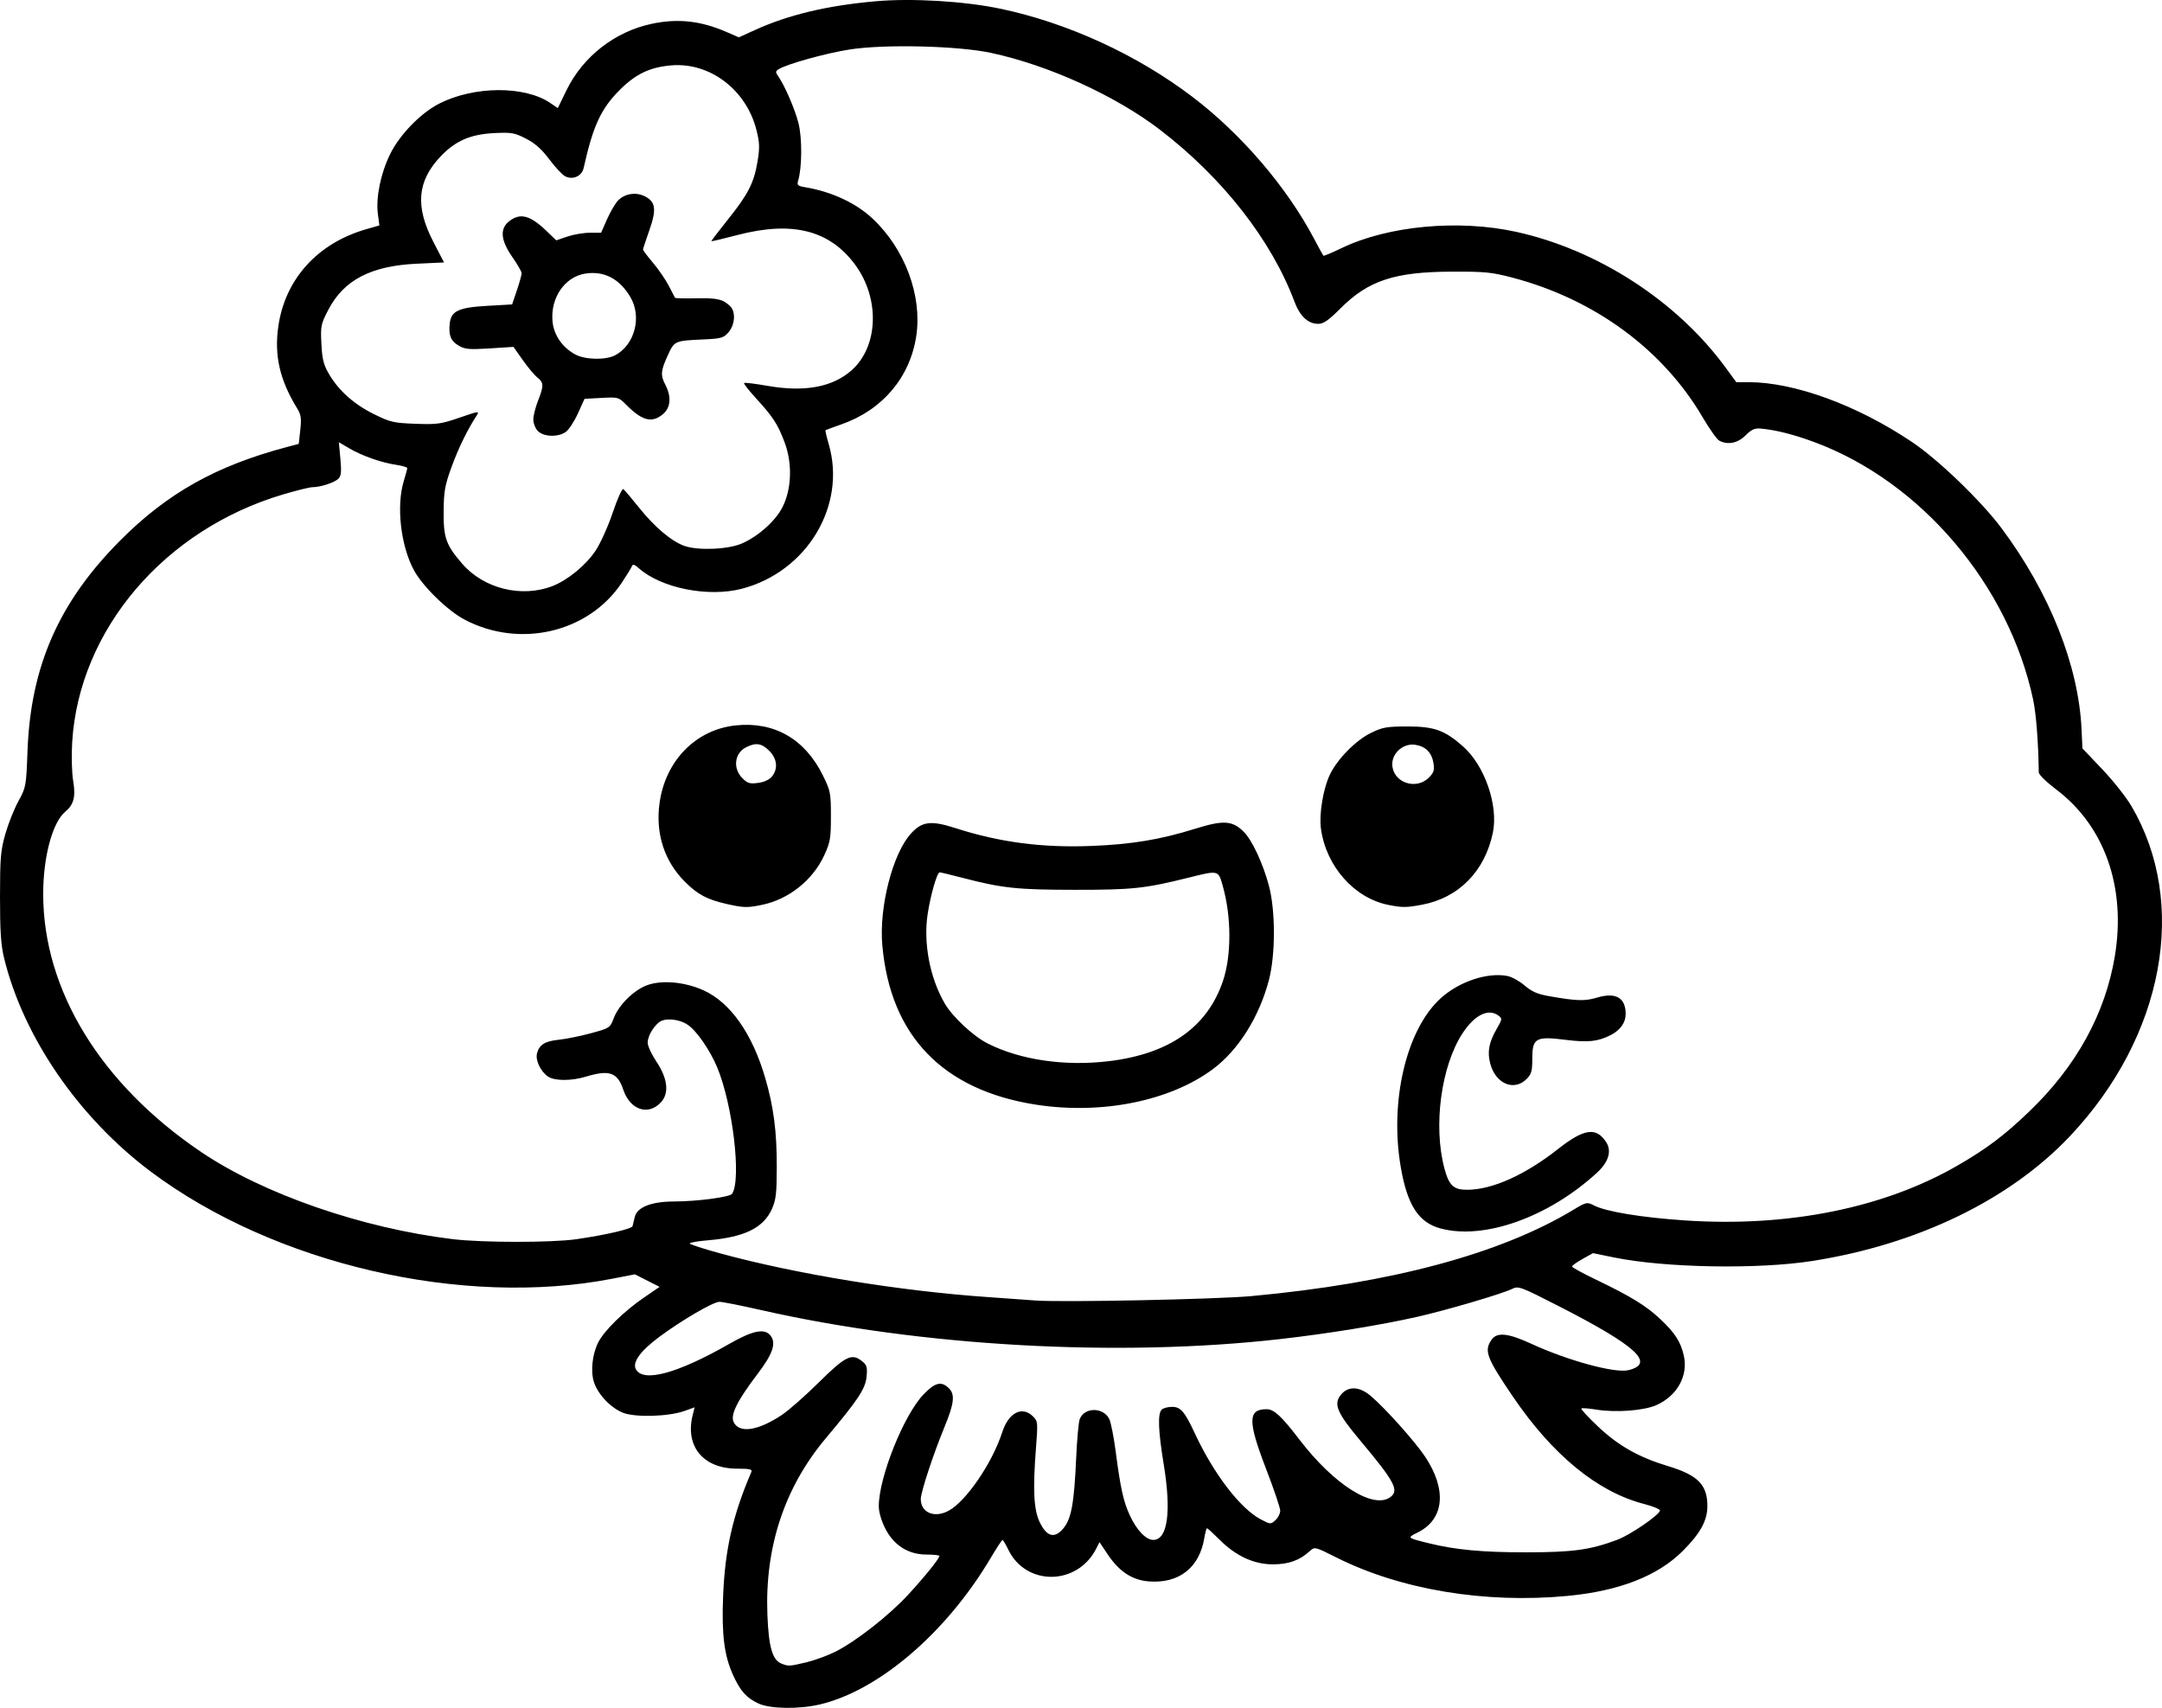 <?xml version="1.0" encoding="UTF-8" standalone="no"?>
<!-- Created with Inkscape (http://www.inkscape.org/) -->

<svg
   width="245.074mm"
   height="193.594mm"
   viewBox="0 0 245.074 193.594"
   version="1.1"
   id="svg1"
   xml:space="preserve"
   xmlns="http://www.w3.org/2000/svg"
   xmlns:svg="http://www.w3.org/2000/svg"><defs
     id="defs1" /><g
     id="layer1"
     transform="translate(85.748,-82.622)"><path
       style="fill:#000000"
       d="m 0.239,275.725 c -1.364,-0.629 -2.062,-1.406 -2.88,-3.205 -1.016,-2.235 -1.316,-4.601 -1.138,-8.983 0.214,-5.279 1.094,-9.147 3.191,-14.035 0.142,-0.33 -0.13,-0.398 -1.618,-0.401 -3.845,-0.01 -5.924,-2.548 -5.013,-6.121 l 0.213,-0.834 -1.14,0.41 c -1.779,0.64 -5.539,0.757 -6.952,0.218 -1.381,-0.527 -2.857,-2.067 -3.316,-3.459 -0.409,-1.24 -0.199,-3.2 0.487,-4.544 0.676,-1.323 2.901,-3.504 5.149,-5.046 l 1.799,-1.234 -1.402,-0.709 -1.402,-0.709 -2.514,0.489 c -16.997,3.31 -38.37,-1.646 -52.375,-12.145 -8.165,-6.121 -14.442,-15.265 -16.616,-24.207 -0.357,-1.469 -0.461,-3.039 -0.459,-6.926 0.002,-4.449 0.072,-5.271 0.61,-7.144 0.334,-1.164 1.001,-2.834 1.482,-3.712 0.855,-1.56 0.877,-1.685 1.026,-5.689 0.357,-9.596 3.556,-16.863 10.492,-23.834 5.357,-5.384 10.883,-8.483 18.932,-10.617 l 1.323,-0.351 0.174,-1.579 c 0.146,-1.321 0.086,-1.723 -0.363,-2.456 -1.975,-3.226 -2.607,-5.999 -2.122,-9.32 0.777,-5.331 4.445,-9.384 9.924,-10.966 l 1.528,-0.441 -0.17,-1.28 c -0.247,-1.859 0.316,-4.62 1.383,-6.793 1.094,-2.226 3.475,-4.673 5.59,-5.745 3.934,-1.994 9.646,-2.028 12.544,-0.075 l 0.879,0.592 0.979,-2.012 c 1.863,-3.828 5.486,-6.655 9.663,-7.54 2.969,-0.629 5.549,-0.347 8.484,0.927 l 1.396,0.606 1.779,-0.81 C 3.616,84.299 7.987,83.255 13.515,82.764 c 4.1,-0.364 10.039,-0.01 14.108,0.841 7.633,1.597 15.523,5.217 21.828,10.017 5.524,4.205 10.654,10.192 13.751,16.048 0.539,1.019 1.018,1.891 1.066,1.939 0.048,0.048 0.983,-0.344 2.08,-0.872 5.246,-2.523 13.236,-3.267 19.749,-1.84 9.231,2.024 18.201,7.821 23.709,15.322 l 1.264,1.722 h 1.37 c 5.22,0 12.319,2.598 18.563,6.793 2.958,1.987 7.81,6.656 10.102,9.721 5.462,7.303 8.768,15.594 9.101,22.83 l 0.1,2.17 2.233,2.346 c 1.228,1.291 2.719,3.172 3.313,4.18 6.504,11.041 3.704,26.124 -6.945,37.412 -6.809,7.218 -17.254,12.283 -29.207,14.162 -6.174,0.971 -16.731,0.784 -22.503,-0.399 l -2.373,-0.486 -1.188,0.664 c -0.653,0.365 -1.188,0.748 -1.188,0.851 0,0.103 1.22,0.772 2.712,1.487 3.927,1.883 5.706,2.972 7.281,4.46 1.692,1.597 2.329,2.588 2.684,4.17 0.509,2.271 -0.765,4.556 -3.12,5.598 -1.414,0.626 -4.611,0.865 -6.779,0.509 -0.873,-0.144 -1.647,-0.202 -1.72,-0.129 -0.073,0.073 0.775,0.99 1.885,2.039 2.308,2.182 4.616,3.488 7.93,4.489 3.395,1.025 4.472,2.115 4.472,4.528 0,1.649 -0.791,3.092 -2.791,5.092 -2.832,2.832 -7.21,4.541 -13.052,5.095 -9.379,0.889 -18.933,-0.7 -26.228,-4.364 -2.434,-1.222 -2.441,-1.224 -3.005,-0.709 -1.141,1.042 -2.37,1.486 -4.137,1.495 -2.171,0.011 -4.222,-0.931 -6.086,-2.795 -0.713,-0.713 -1.352,-1.297 -1.419,-1.297 -0.067,0 -0.206,0.506 -0.309,1.124 -0.556,3.339 -2.859,5.152 -6.234,4.908 -1.928,-0.139 -3.4,-1.1 -4.728,-3.084 l -0.916,-1.37 -0.372,0.732 c -2.143,4.218 -7.975,4.276 -9.977,0.1 -0.285,-0.595 -0.578,-1.08 -0.651,-1.077 -0.073,0.002 -0.668,0.91 -1.323,2.016 -5.014,8.47 -12.68,15.046 -19.383,16.626 -2.357,0.556 -5.621,0.507 -6.943,-0.103 z M 5.648,271.053 c 0.937,-0.221 2.426,-0.765 3.307,-1.209 2.354,-1.185 6.109,-4.131 8.281,-6.497 1.892,-2.061 3.487,-4.042 3.501,-4.349 0.004,-0.088 -0.648,-0.161 -1.448,-0.161 -2.077,0 -3.716,-1.036 -4.696,-2.969 -0.442,-0.871 -0.727,-1.859 -0.726,-2.512 0.006,-3.286 2.825,-10.327 5.076,-12.677 1.309,-1.366 2.029,-1.534 2.889,-0.674 0.694,0.694 0.573,1.725 -0.512,4.356 -1.276,3.095 -2.693,7.403 -2.693,8.189 0,1.525 1.523,2.178 3.122,1.339 1.991,-1.045 4.974,-5.402 6.117,-8.935 0.718,-2.219 2.262,-3.001 3.493,-1.77 0.535,0.535 0.55,0.698 0.331,3.506 -0.374,4.779 -0.26,7.073 0.42,8.478 0.805,1.664 1.685,1.893 2.682,0.699 0.9,-1.078 1.22,-2.837 1.448,-7.941 0.094,-2.104 0.274,-4.1 0.402,-4.435 0.524,-1.378 2.685,-1.385 3.355,-0.011 0.184,0.377 0.511,2.035 0.726,3.685 0.548,4.196 0.884,5.704 1.618,7.267 0.782,1.666 1.821,2.744 2.643,2.744 1.624,0 2.065,-3.18 1.186,-8.539 -0.627,-3.822 -0.701,-5.761 -0.237,-6.225 0.175,-0.175 0.702,-0.318 1.173,-0.318 0.983,0 1.436,0.529 2.607,3.043 2.127,4.565 5.123,8.472 7.438,9.7 1.106,0.587 1.141,0.589 1.676,0.105 0.3,-0.272 0.546,-0.756 0.546,-1.075 0,-0.319 -0.714,-2.433 -1.587,-4.697 -2.106,-5.461 -2.097,-6.815 0.049,-6.81 0.835,0.002 1.68,0.787 3.734,3.468 3.916,5.113 8.397,7.93 10.306,6.481 0.995,-0.755 0.457,-1.756 -3.437,-6.402 -2.582,-3.08 -3.02,-4.07 -2.255,-5.099 0.806,-1.084 2.105,-1.079 3.411,0.015 1.613,1.351 5.027,5.158 6.195,6.906 2.507,3.755 2.183,7.112 -0.831,8.603 -1.23,0.608 -1.231,0.607 1.216,1.212 3.068,0.758 6.133,1.045 11.113,1.039 5.294,-0.006 7.217,-0.271 10.294,-1.422 1.453,-0.544 4.66,-2.731 4.839,-3.301 0.047,-0.149 -0.756,-0.488 -1.785,-0.753 -5.28,-1.36 -10.38,-5.535 -14.907,-12.204 -2.981,-4.391 -3.272,-5.172 -2.395,-6.424 0.616,-0.879 1.878,-0.748 4.511,0.468 4.116,1.901 9.481,3.359 10.994,2.988 3.094,-0.759 0.937,-2.743 -7.893,-7.257 -4.36,-2.229 -4.574,-2.308 -5.292,-1.953 -1.135,0.561 -7.523,2.439 -10.807,3.176 -4.172,0.937 -10.122,1.902 -15.473,2.509 -18.359,2.084 -40.743,0.828 -58.931,-3.307 -2.216,-0.504 -4.3,-0.916 -4.63,-0.916 -0.709,2.3e-4 -4.224,2.045 -6.813,3.965 -2.15,1.594 -3.09,2.888 -2.668,3.676 0.828,1.546 4.726,0.484 10.64,-2.901 2.637,-1.509 3.986,-1.768 4.641,-0.891 0.646,0.866 0.228,2.076 -1.501,4.348 -2.27,2.982 -3.077,4.595 -2.707,5.409 0.609,1.336 2.737,1.036 5.456,-0.769 0.778,-0.516 2.658,-2.169 4.179,-3.673 3.024,-2.991 3.752,-3.36 4.881,-2.472 0.601,0.472 0.668,0.685 0.563,1.78 -0.134,1.395 -0.922,2.586 -4.627,7 -4.675,5.568 -6.91,12.318 -6.616,19.982 0.139,3.638 0.564,5.141 1.569,5.544 0.822,0.33 0.894,0.327 2.84,-0.132 z M 56.141,229.537 c 15.807,-1.462 28.136,-4.766 36.428,-9.76 1.5,-0.904 1.578,-0.921 2.347,-0.523 1.381,0.714 5.402,1.378 10.366,1.71 11.645,0.78 22.511,-1.405 30.822,-6.197 3.349,-1.931 5.328,-3.422 8.189,-6.167 5.313,-5.1 8.594,-11.051 9.683,-17.566 1.306,-7.811 -1.147,-14.788 -6.66,-18.936 -1.073,-0.808 -1.955,-1.671 -1.958,-1.917 -0.047,-3.427 -0.297,-6.649 -0.639,-8.253 -2.775,-13 -12.693,-24.687 -24.761,-29.176 -2.398,-0.892 -4.499,-1.419 -6.211,-1.557 -0.592,-0.048 -1.007,0.151 -1.633,0.783 -0.876,0.883 -2.012,1.109 -2.978,0.592 -0.262,-0.14 -1.112,-1.339 -1.89,-2.665 -4.503,-7.672 -12.245,-13.357 -21.515,-15.802 -2.383,-0.628 -3.136,-0.703 -6.908,-0.689 -6.502,0.025 -9.457,1.003 -12.635,4.18 -1.356,1.356 -1.907,1.736 -2.518,1.736 -1.139,0 -2.069,-0.871 -2.683,-2.514 -2.607,-6.967 -8.134,-14.033 -15.236,-19.479 -5.042,-3.866 -12.623,-7.318 -19.15,-8.719 -3.749,-0.805 -12.077,-1.005 -16.04,-0.386 -2.719,0.425 -7.171,1.666 -8.07,2.25 -0.328,0.213 -0.338,0.34 -0.06,0.728 0.742,1.035 1.918,3.74 2.332,5.365 0.429,1.682 0.41,5.032 -0.037,6.531 -0.151,0.508 -0.048,0.599 0.846,0.75 2.955,0.497 5.696,1.772 7.57,3.523 3.684,3.441 5.666,8.758 4.973,13.339 -0.71,4.691 -3.834,8.376 -8.482,10.006 -0.946,0.332 -1.757,0.629 -1.802,0.661 -0.045,0.032 0.12,0.75 0.366,1.597 2.026,6.971 -2.482,14.458 -9.863,16.38 -3.817,0.994 -9.159,-0.078 -11.69,-2.347 -0.452,-0.405 -0.666,-0.471 -0.752,-0.23 -0.066,0.185 -0.591,1.042 -1.167,1.904 -3.766,5.639 -11.537,7.463 -17.798,4.176 -1.948,-1.023 -4.795,-3.804 -5.774,-5.643 -1.483,-2.784 -1.986,-7.246 -1.133,-10.058 0.217,-0.714 0.395,-1.381 0.397,-1.481 0.002,-0.1 -0.563,-0.266 -1.254,-0.369 -1.681,-0.25 -3.861,-1.016 -5.312,-1.866 l -1.187,-0.696 0.174,1.868 c 0.139,1.495 0.092,1.95 -0.232,2.274 -0.436,0.436 -2.02,0.951 -2.933,0.954 -0.308,8.1e-4 -1.797,0.367 -3.307,0.814 -13.477,3.986 -23.148,15.338 -23.93,28.089 -0.095,1.547 -0.046,3.441 0.114,4.402 0.297,1.786 0.068,2.678 -0.894,3.477 -1.453,1.206 -2.499,5.086 -2.506,9.295 -0.018,10.911 6.511,21.589 17.907,29.284 7.062,4.769 18.218,8.632 28.523,9.878 3.347,0.404 11.248,0.407 14.023,0.004 3.34,-0.485 6.26,-1.164 6.353,-1.477 0.047,-0.158 0.159,-0.622 0.249,-1.032 0.243,-1.104 1.864,-1.756 4.385,-1.763 2.719,-0.008 6.421,-0.498 6.66,-0.882 1.059,-1.697 0.058,-10.115 -1.705,-14.337 -0.823,-1.97 -2.331,-4.143 -3.347,-4.823 -0.993,-0.665 -2.593,-0.798 -3.245,-0.271 -0.702,0.568 -1.28,1.611 -1.28,2.311 0,0.37 0.437,1.321 0.97,2.113 1.276,1.895 1.486,3.559 0.58,4.59 -1.432,1.629 -3.546,0.949 -4.322,-1.388 -0.646,-1.946 -1.578,-2.271 -4.215,-1.471 -1.686,0.511 -3.587,0.503 -4.332,-0.019 -0.829,-0.581 -1.423,-1.839 -1.23,-2.608 0.247,-0.985 0.901,-1.393 2.495,-1.555 0.8,-0.081 2.428,-0.411 3.616,-0.733 2.135,-0.578 2.166,-0.599 2.596,-1.724 0.562,-1.471 2.234,-3.133 3.724,-3.702 1.664,-0.635 4.281,-0.412 6.422,0.549 3.067,1.376 5.564,4.926 7.033,9.995 0.942,3.252 1.3,6.01 1.295,9.989 -0.003,3.014 -0.089,3.772 -0.54,4.791 -0.956,2.161 -3.118,3.225 -7.251,3.57 -1.143,0.095 -2.079,0.257 -2.079,0.358 0,0.102 1.578,0.615 3.506,1.14 8.6,2.343 20.39,4.263 30.361,4.945 2.256,0.154 4.637,0.325 5.292,0.38 2.79,0.233 20.53,-0.127 24.549,-0.498 z m 21.407,-7.664 c -2.503,-0.673 -3.782,-2.656 -4.522,-7.011 -1.265,-7.449 0.646,-15.528 4.508,-19.057 2.085,-1.905 5.285,-2.984 7.576,-2.554 0.495,0.093 1.378,0.578 1.963,1.079 0.81,0.694 1.466,0.981 2.755,1.207 3.183,0.559 4.056,0.585 5.48,0.162 2.107,-0.626 3.223,0.021 3.223,1.869 0,0.962 -0.601,1.815 -1.67,2.369 -1.447,0.75 -2.591,0.874 -5.13,0.555 -3.389,-0.425 -3.784,-0.206 -3.784,2.104 0,1.438 -0.096,1.783 -0.649,2.337 -1.42,1.42 -3.499,0.549 -4.111,-1.724 -0.362,-1.346 -0.169,-2.407 0.722,-3.954 0.643,-1.118 0.651,-1.183 0.188,-1.521 -1.15,-0.841 -2.725,-0.047 -4.087,2.059 -2.407,3.725 -3.304,10.454 -2.032,15.251 0.518,1.952 1.035,2.444 2.575,2.444 2.841,0 6.571,-1.672 10.319,-4.625 2.931,-2.309 4.313,-2.51 5.44,-0.791 0.663,1.012 0.293,2.263 -1.029,3.478 -5.492,5.049 -12.793,7.651 -17.736,6.323 z m -45.85,-14.031 c -10.579,-1.643 -16.525,-7.812 -17.432,-18.083 -0.382,-4.322 1.183,-10.401 3.259,-12.665 1.258,-1.372 2.264,-1.492 5.03,-0.603 5.006,1.61 9.813,2.242 15.388,2.024 4.566,-0.179 7.842,-0.72 11.737,-1.938 3.252,-1.017 4.27,-0.955 5.565,0.34 0.944,0.944 2.17,3.574 2.843,6.096 0.758,2.842 0.756,7.825 -0.002,10.715 -1.102,4.199 -3.497,7.987 -6.403,10.126 -4.882,3.594 -12.601,5.134 -19.984,3.987 z m 8.229,-4.929 c 6.876,-0.826 11.19,-3.857 12.958,-9.105 0.966,-2.866 0.962,-7.232 -0.008,-10.692 -0.533,-1.899 -0.425,-1.873 -4.039,-0.973 -4.791,1.193 -6.256,1.347 -12.748,1.343 -6.515,-0.004 -8.211,-0.184 -12.657,-1.339 -1.359,-0.353 -2.558,-0.642 -2.664,-0.642 -0.293,0 -1.027,2.542 -1.36,4.712 -0.509,3.306 0.252,7.283 1.946,10.173 0.884,1.508 3.228,3.691 4.842,4.509 3.69,1.87 8.75,2.612 13.73,2.014 z M -3.333,185.101 c -2.252,-0.507 -3.323,-1.074 -4.777,-2.528 -2.338,-2.338 -3.352,-5.483 -2.876,-8.92 0.668,-4.816 4.127,-8.338 8.65,-8.806 4.366,-0.452 7.836,1.545 9.872,5.681 0.856,1.739 0.905,1.987 0.905,4.622 0,2.508 -0.075,2.947 -0.76,4.43 -1.294,2.801 -3.992,4.961 -6.992,5.597 -1.688,0.358 -2.138,0.349 -4.022,-0.075 z m 5.091,-14.457 c 0.711,-0.878 0.59,-2.02 -0.308,-2.918 -0.862,-0.862 -1.537,-0.96 -2.647,-0.386 -1.304,0.674 -1.498,2.391 -0.396,3.494 0.582,0.582 0.843,0.66 1.783,0.534 0.681,-0.091 1.28,-0.367 1.567,-0.723 z m 69.88,14.554 c -3.885,-0.769 -7.086,-4.398 -7.654,-8.676 -0.215,-1.624 0.253,-4.467 0.998,-6.051 0.833,-1.772 2.931,-3.916 4.66,-4.762 1.34,-0.655 1.797,-0.737 4.151,-0.739 3.023,-0.003 4.216,0.423 6.288,2.247 2.468,2.173 4.038,6.705 3.394,9.801 -0.911,4.384 -3.894,7.4 -8.077,8.167 -1.758,0.322 -2.189,0.323 -3.76,0.013 z m 4.58,-14.429 c 0.565,-0.565 0.654,-0.844 0.526,-1.638 -0.196,-1.206 -0.871,-1.889 -2.055,-2.082 -1.309,-0.212 -2.615,0.88 -2.615,2.187 0,2.045 2.651,3.026 4.145,1.533 z m -99.349,-21.71 c 1.737,-0.672 3.792,-2.359 4.902,-4.027 0.548,-0.823 1.423,-2.767 1.944,-4.32 0.526,-1.569 1.058,-2.745 1.196,-2.646 0.137,0.098 0.941,1.045 1.787,2.104 1.751,2.193 3.682,3.822 5.137,4.334 1.555,0.548 4.98,0.401 6.523,-0.279 1.869,-0.823 3.786,-2.538 4.586,-4.099 1.053,-2.057 1.147,-4.985 0.237,-7.39 -0.78,-2.062 -1.308,-2.869 -3.291,-5.031 -0.778,-0.849 -1.359,-1.599 -1.291,-1.667 0.068,-0.068 1.239,0.073 2.602,0.313 4.233,0.746 7.398,0.17 9.57,-1.743 3.065,-2.698 3.248,-8.157 0.402,-11.998 -2.893,-3.905 -7.119,-4.968 -13.315,-3.35 -1.601,0.418 -2.935,0.736 -2.966,0.705 -0.03,-0.03 0.803,-1.126 1.852,-2.434 2.317,-2.89 2.979,-4.184 3.379,-6.608 0.259,-1.567 0.239,-2.129 -0.125,-3.569 -1.151,-4.56 -5.277,-7.69 -9.65,-7.321 -2.42,0.204 -4.033,0.972 -5.842,2.781 -2.134,2.134 -3.035,4.083 -4.095,8.859 -0.201,0.907 -1.204,1.366 -2.068,0.947 -0.327,-0.158 -1.14,-1.019 -1.807,-1.912 -0.868,-1.162 -1.62,-1.834 -2.646,-2.364 -1.291,-0.666 -1.643,-0.73 -3.55,-0.639 -2.755,0.131 -4.46,0.868 -6.158,2.664 -2.644,2.795 -2.883,5.656 -0.809,9.665 l 1.209,2.337 -3.074,0.143 c -5.208,0.242 -8.28,1.843 -10.045,5.237 -0.836,1.608 -0.881,1.83 -0.778,3.847 0.089,1.753 0.245,2.373 0.86,3.422 1.106,1.887 2.834,3.429 5.099,4.548 1.846,0.913 2.223,1 4.699,1.092 2.448,0.091 2.9,0.028 4.998,-0.695 2.209,-0.761 2.291,-0.771 1.935,-0.227 -1.049,1.606 -2.079,3.722 -2.853,5.86 -0.747,2.064 -0.865,2.734 -0.882,5.027 -0.022,2.957 0.266,3.767 2.096,5.889 2.442,2.832 6.731,3.898 10.233,2.544 z m -1.633,-17.561 c -0.291,-0.291 -0.529,-0.882 -0.529,-1.313 0,-0.431 0.238,-1.388 0.529,-2.126 0.674,-1.709 0.665,-2.066 -0.066,-2.643 -0.327,-0.259 -1.072,-1.145 -1.654,-1.971 l -1.058,-1.501 -2.696,0.171 c -2.336,0.148 -2.806,0.106 -3.517,-0.314 -0.896,-0.529 -1.148,-1.143 -1.017,-2.478 0.142,-1.444 0.986,-1.847 4.255,-2.032 l 2.82,-0.16 0.54,-1.6 c 0.297,-0.88 0.54,-1.75 0.54,-1.933 0,-0.184 -0.476,-1.014 -1.058,-1.845 -1.32,-1.885 -1.438,-3.203 -0.361,-4.05 1.25,-0.983 2.379,-0.689 4.241,1.103 l 1.102,1.06 1.261,-0.43 c 0.693,-0.236 1.836,-0.43 2.54,-0.43 h 1.279 l 0.672,-1.519 c 0.369,-0.835 0.923,-1.786 1.23,-2.113 0.765,-0.814 2.058,-1.019 3.083,-0.488 1.21,0.626 1.317,1.496 0.478,3.865 -0.389,1.097 -0.707,2.07 -0.707,2.161 0,0.091 0.506,0.762 1.124,1.49 0.618,0.728 1.422,1.898 1.786,2.601 0.364,0.703 0.687,1.323 0.718,1.379 0.031,0.056 1.129,0.079 2.44,0.053 2.359,-0.048 3.023,0.112 3.832,0.921 0.623,0.623 0.523,2.08 -0.2,2.92 -0.562,0.654 -0.814,0.727 -2.844,0.822 -3.3,0.155 -3.292,0.151 -4.06,1.829 -0.794,1.735 -0.832,2.216 -0.257,3.328 0.69,1.334 0.596,2.558 -0.253,3.288 -1.259,1.083 -2.383,0.797 -4.234,-1.078 -0.809,-0.819 -0.884,-0.839 -2.757,-0.737 l -1.926,0.105 -0.752,1.659 c -0.414,0.912 -1.032,1.855 -1.374,2.095 -0.873,0.611 -2.494,0.563 -3.15,-0.093 z m 8.731,-8.599 c 2.221,-1.148 3.069,-4.337 1.752,-6.585 -1.22,-2.081 -2.967,-3.003 -5.089,-2.684 -2.353,0.353 -4.003,2.75 -3.745,5.439 0.149,1.546 1.121,2.95 2.588,3.737 1.121,0.601 3.421,0.65 4.495,0.094 z"
       id="path1" /></g></svg>
